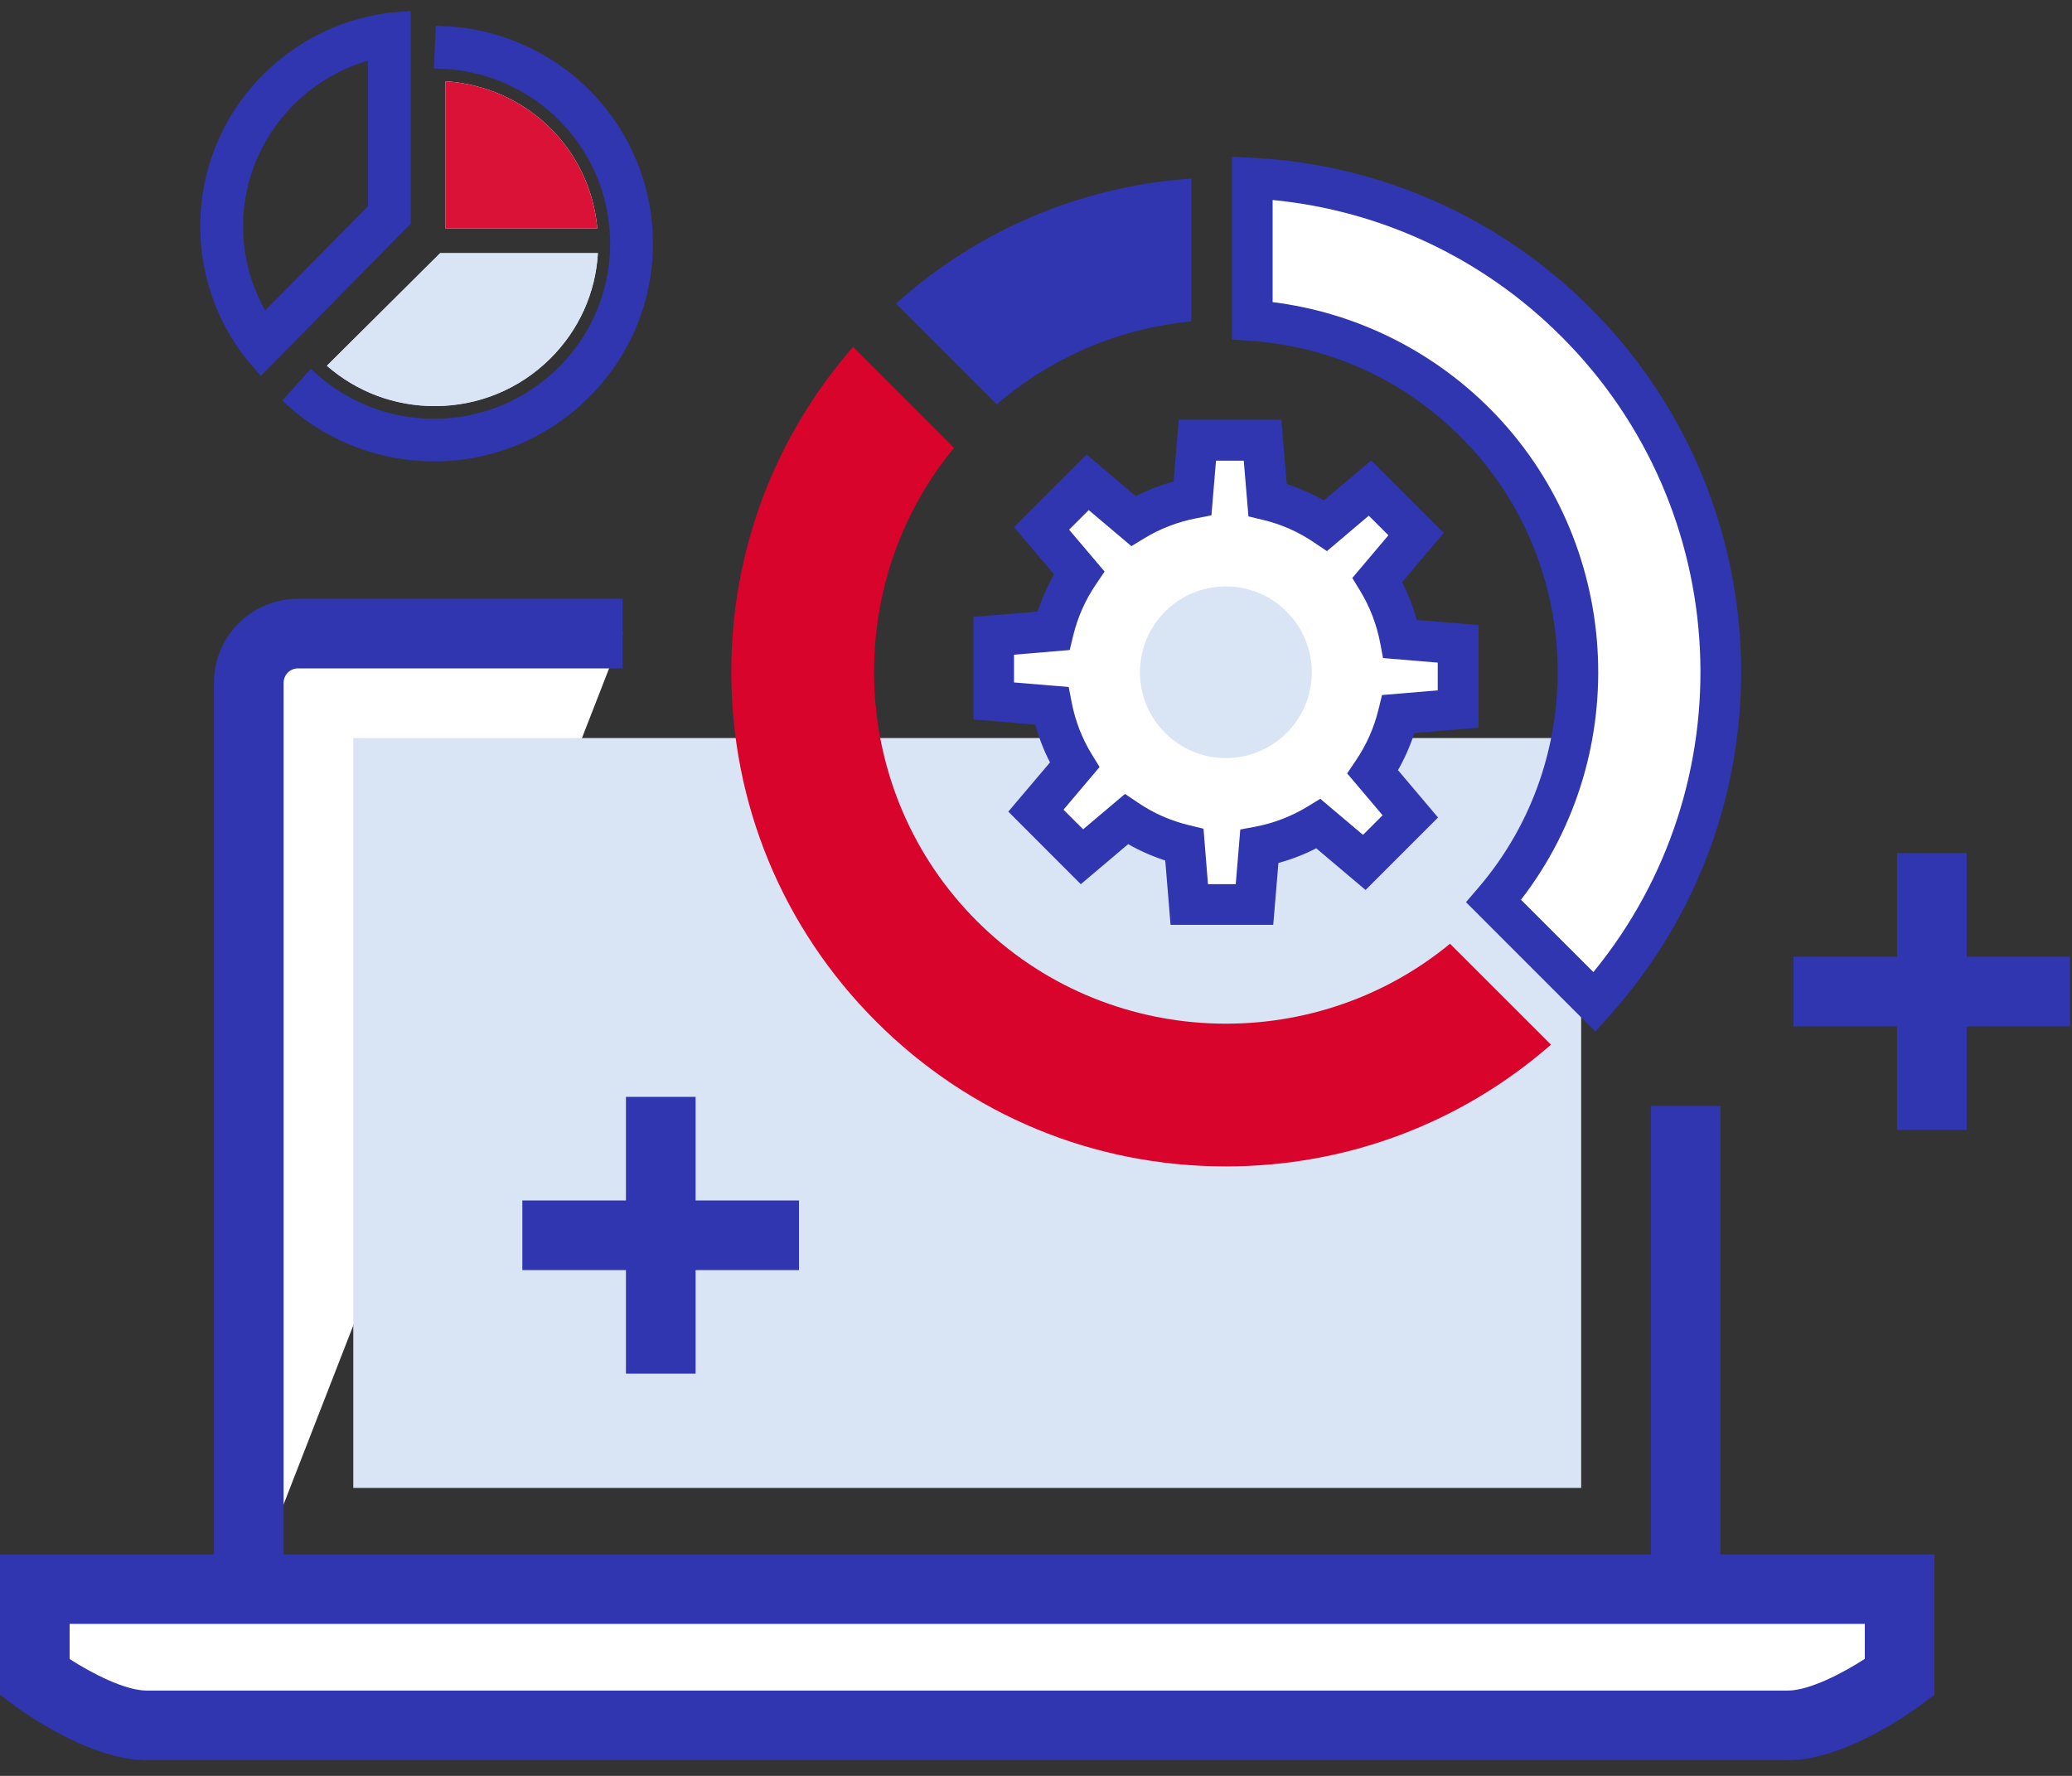 <svg width="119" height="102" viewBox="0 0 119 102" fill="none" xmlns="http://www.w3.org/2000/svg">
<rect x="0" y="0" width="119" height="102" fill="#333333" stroke="none"/>
<path d="M98.81 63.52H94.81V91.54H98.81V63.52Z" fill="#3035B0"/>
<path d="M14.29 91.54V39.21C14.29 37.65 15.56 36.39 17.11 36.39H35.76L14.29 91.54Z" fill="white"/>
<path d="M16.29 91.54H12.29V39.21C12.29 36.55 14.45 34.39 17.11 34.39H35.76V38.39H17.11C16.66 38.39 16.29 38.76 16.29 39.21V91.54Z" fill="#3035B0"/>
<path d="M90.81 42.39H20.29V85.46H90.81V42.39Z" fill="#D9E4F5"/>
<path d="M83.746 40.72V36.973L80.418 36.698C80.184 35.472 79.734 34.322 79.104 33.295L81.328 30.668L78.683 28.024L76.132 30.178C75.134 29.501 74.007 28.993 72.798 28.701L72.512 25.269H68.764L68.49 28.596C67.263 28.83 66.119 29.279 65.086 29.91L62.458 27.686L59.808 30.33L61.962 32.881C61.285 33.879 60.777 35.005 60.485 36.214L57.058 36.5V40.242L60.386 40.516C60.619 41.742 61.069 42.886 61.699 43.913L59.475 46.54L62.12 49.184L64.671 47.031C65.669 47.708 66.796 48.215 68.005 48.502L68.291 51.934H72.039L72.314 48.607C73.54 48.373 74.684 47.924 75.712 47.293L78.339 49.517L80.984 46.873L78.829 44.322C79.507 43.324 80.015 42.197 80.307 40.989L83.746 40.72Z" fill="white"/>
<path d="M73.125 53.119H67.228L66.924 49.424C66.183 49.184 65.471 48.869 64.793 48.484L62.073 50.784L57.91 46.616L60.304 43.791C59.947 43.096 59.667 42.372 59.457 41.619L55.907 41.322V35.432L59.597 35.122C59.837 34.381 60.152 33.669 60.537 32.992L58.237 30.271L62.406 26.104L65.231 28.497C65.926 28.141 66.65 27.861 67.403 27.656L67.695 24.107H73.592L73.902 27.802C74.643 28.042 75.355 28.357 76.033 28.742L78.753 26.442L82.922 30.61L80.528 33.435C80.885 34.13 81.165 34.854 81.369 35.607L84.919 35.899V41.794L81.229 42.104C80.99 42.845 80.674 43.557 80.289 44.234L82.589 46.955L78.427 51.117L75.595 48.723C74.9 49.079 74.176 49.36 73.423 49.564L73.125 53.119ZM69.377 50.784H70.971L71.233 47.643L72.103 47.48C73.172 47.276 74.182 46.885 75.11 46.318L75.828 45.88L78.281 47.953L79.407 46.826L77.37 44.421L77.866 43.686C78.479 42.787 78.917 41.794 79.174 40.738L79.372 39.921L82.572 39.652V38.059L79.431 37.796L79.267 36.926C79.063 35.858 78.672 34.842 78.105 33.914L77.667 33.196L79.74 30.744L78.613 29.618L76.208 31.655L75.472 31.159C74.573 30.546 73.581 30.108 72.524 29.857L71.701 29.659L71.432 26.46H69.838L69.575 29.6L68.705 29.769C67.637 29.974 66.621 30.365 65.698 30.931L64.98 31.369L62.528 29.297L61.401 30.423L63.439 32.828L62.943 33.564C62.33 34.463 61.892 35.455 61.635 36.512L61.436 37.335L58.237 37.603V39.197L61.378 39.459L61.547 40.329C61.752 41.403 62.143 42.413 62.709 43.335L63.153 44.053L61.08 46.505L62.207 47.632L64.612 45.6L65.348 46.096C66.247 46.709 67.24 47.147 68.297 47.398L69.12 47.597L69.377 50.784Z" fill="#3035B0"/>
<path d="M75.338 38.613C75.338 41.339 73.131 43.54 70.404 43.54C67.683 43.54 65.471 41.333 65.471 38.613C65.471 35.887 67.678 33.68 70.404 33.68C73.131 33.686 75.338 35.893 75.338 38.613Z" fill="#D9E4F5"/>
<path d="M50.32 58.676C44.954 53.311 42 46.178 42 38.59C42 31.666 44.47 25.105 48.995 19.927L54.792 25.724C48.253 33.657 48.703 45.501 56.1 52.897C63.498 60.293 75.344 60.742 83.278 54.205L89.076 60.001C83.897 64.525 77.335 66.994 70.41 66.994C62.826 67 55.691 64.046 50.32 58.676Z" fill="#D9042B"/>
<path d="M51.459 17.435C56.176 13.197 62.09 10.693 68.419 10.255V18.457C64.28 18.859 60.403 20.511 57.245 23.226L51.459 17.435Z" fill="#3035B0"/>
<path d="M85.784 51.759C92.597 43.814 92.247 31.801 84.727 24.282C81.259 20.815 76.763 18.766 71.923 18.416V10.232C78.947 10.594 85.497 13.501 90.507 18.503C101.215 29.209 101.571 46.406 91.575 57.549L85.784 51.759Z" fill="white"/>
<path d="M91.622 59.248L84.195 51.817L84.902 50.994C91.347 43.481 90.909 32.11 83.903 25.105C80.616 21.825 76.448 19.91 71.841 19.577L70.755 19.501V9L71.981 9.064C79.285 9.444 86.157 12.502 91.33 17.68C102.441 28.789 102.931 46.645 92.445 58.331L91.622 59.248ZM87.354 51.677L91.511 55.833C100.327 45.069 99.621 29.267 89.678 19.332C85.205 14.855 79.355 12.094 73.09 11.487V17.353C77.784 17.937 82.175 20.079 85.55 23.453C93.157 31.065 93.87 43.254 87.354 51.677Z" fill="#3035B0"/>
<path d="M2 91.28V96.34C2 96.34 5.7 99.1 8.42 99.1H42.5H68.61H102.68C105.4 99.1 109.1 96.34 109.1 96.34V91.28H2Z" fill="white"/>
<path d="M102.68 101.1H8.42C5.13 101.1 1.23 98.26 0.8 97.94L0 97.34V89.28H111.1V97.34L110.3 97.94C109.87 98.26 105.97 101.1 102.68 101.1ZM4 95.29C5.32 96.14 7.21 97.1 8.42 97.1H102.68C103.92 97.1 105.85 96.09 107.1 95.28V93.27H4V95.29Z" fill="#3035B0"/>
<g clip-path="url(#clip0_1314_1107)">
<path d="M39.95 63H35.95V78.9H39.95V63Z" fill="#3035B0"/>
<path d="M45.89 68.95H30V72.95H45.89V68.95Z" fill="#3035B0"/>
</g>
<g clip-path="url(#clip1_1314_1107)">
<path d="M112.95 49H108.95V64.9H112.95V49Z" fill="#3035B0"/>
<path d="M118.89 54.95H103V58.95H118.89V54.95Z" fill="#3035B0"/>
</g>
<path d="M24.965 23.324C22.662 23.324 20.486 22.504 18.774 21.008L25.279 14.539H34.339C34.207 16.826 33.247 18.957 31.605 20.591C29.831 22.352 27.473 23.324 24.965 23.324Z" fill="#D9E4F5"/>
<path d="M25.575 13.116V4.668C30.207 4.959 33.89 8.52 34.306 13.116H25.575Z" fill="white"/>
<path d="M24.965 23.324C22.662 23.324 20.486 22.504 18.774 21.008L25.279 14.539H34.339C34.207 16.826 33.247 18.957 31.605 20.591C29.831 22.352 27.473 23.324 24.965 23.324Z" fill="#D9E4F5"/>
<path d="M25.575 13.116V4.668C30.207 4.959 33.89 8.52 34.306 13.116H25.575Z" fill="#DA1238"/>
<path d="M24.929 26C21.972 26 19.125 24.925 16.916 22.976L17.887 21.89C19.829 23.604 22.33 24.552 24.932 24.552C30.784 24.552 35.543 19.818 35.543 13.998C35.54 8.349 31.105 3.717 25.44 3.452L25.509 2C31.952 2.305 37 7.573 37 13.995C37 20.613 31.583 26 24.929 26Z" fill="#3035B0" stroke="#3035B0"/>
<path d="M21.629 2.841V12.051L15.136 18.64C14.048 16.966 13.46 15.009 13.46 12.995C13.46 8.079 16.942 3.89 21.629 2.841ZM23.089 1.163C16.895 1.592 12 6.721 12 12.995C12 16.011 13.135 18.763 15.001 20.858L23.089 12.646V1.163Z" fill="#3035B0" stroke="#3035B0"/>
<defs>
<clipPath id="clip0_1314_1107">
<rect width="15.89" height="15.9" fill="white" transform="translate(30 63)"/>
</clipPath>
<clipPath id="clip1_1314_1107">
<rect width="15.89" height="15.9" fill="white" transform="translate(103 49)"/>
</clipPath>
</defs>
</svg>
